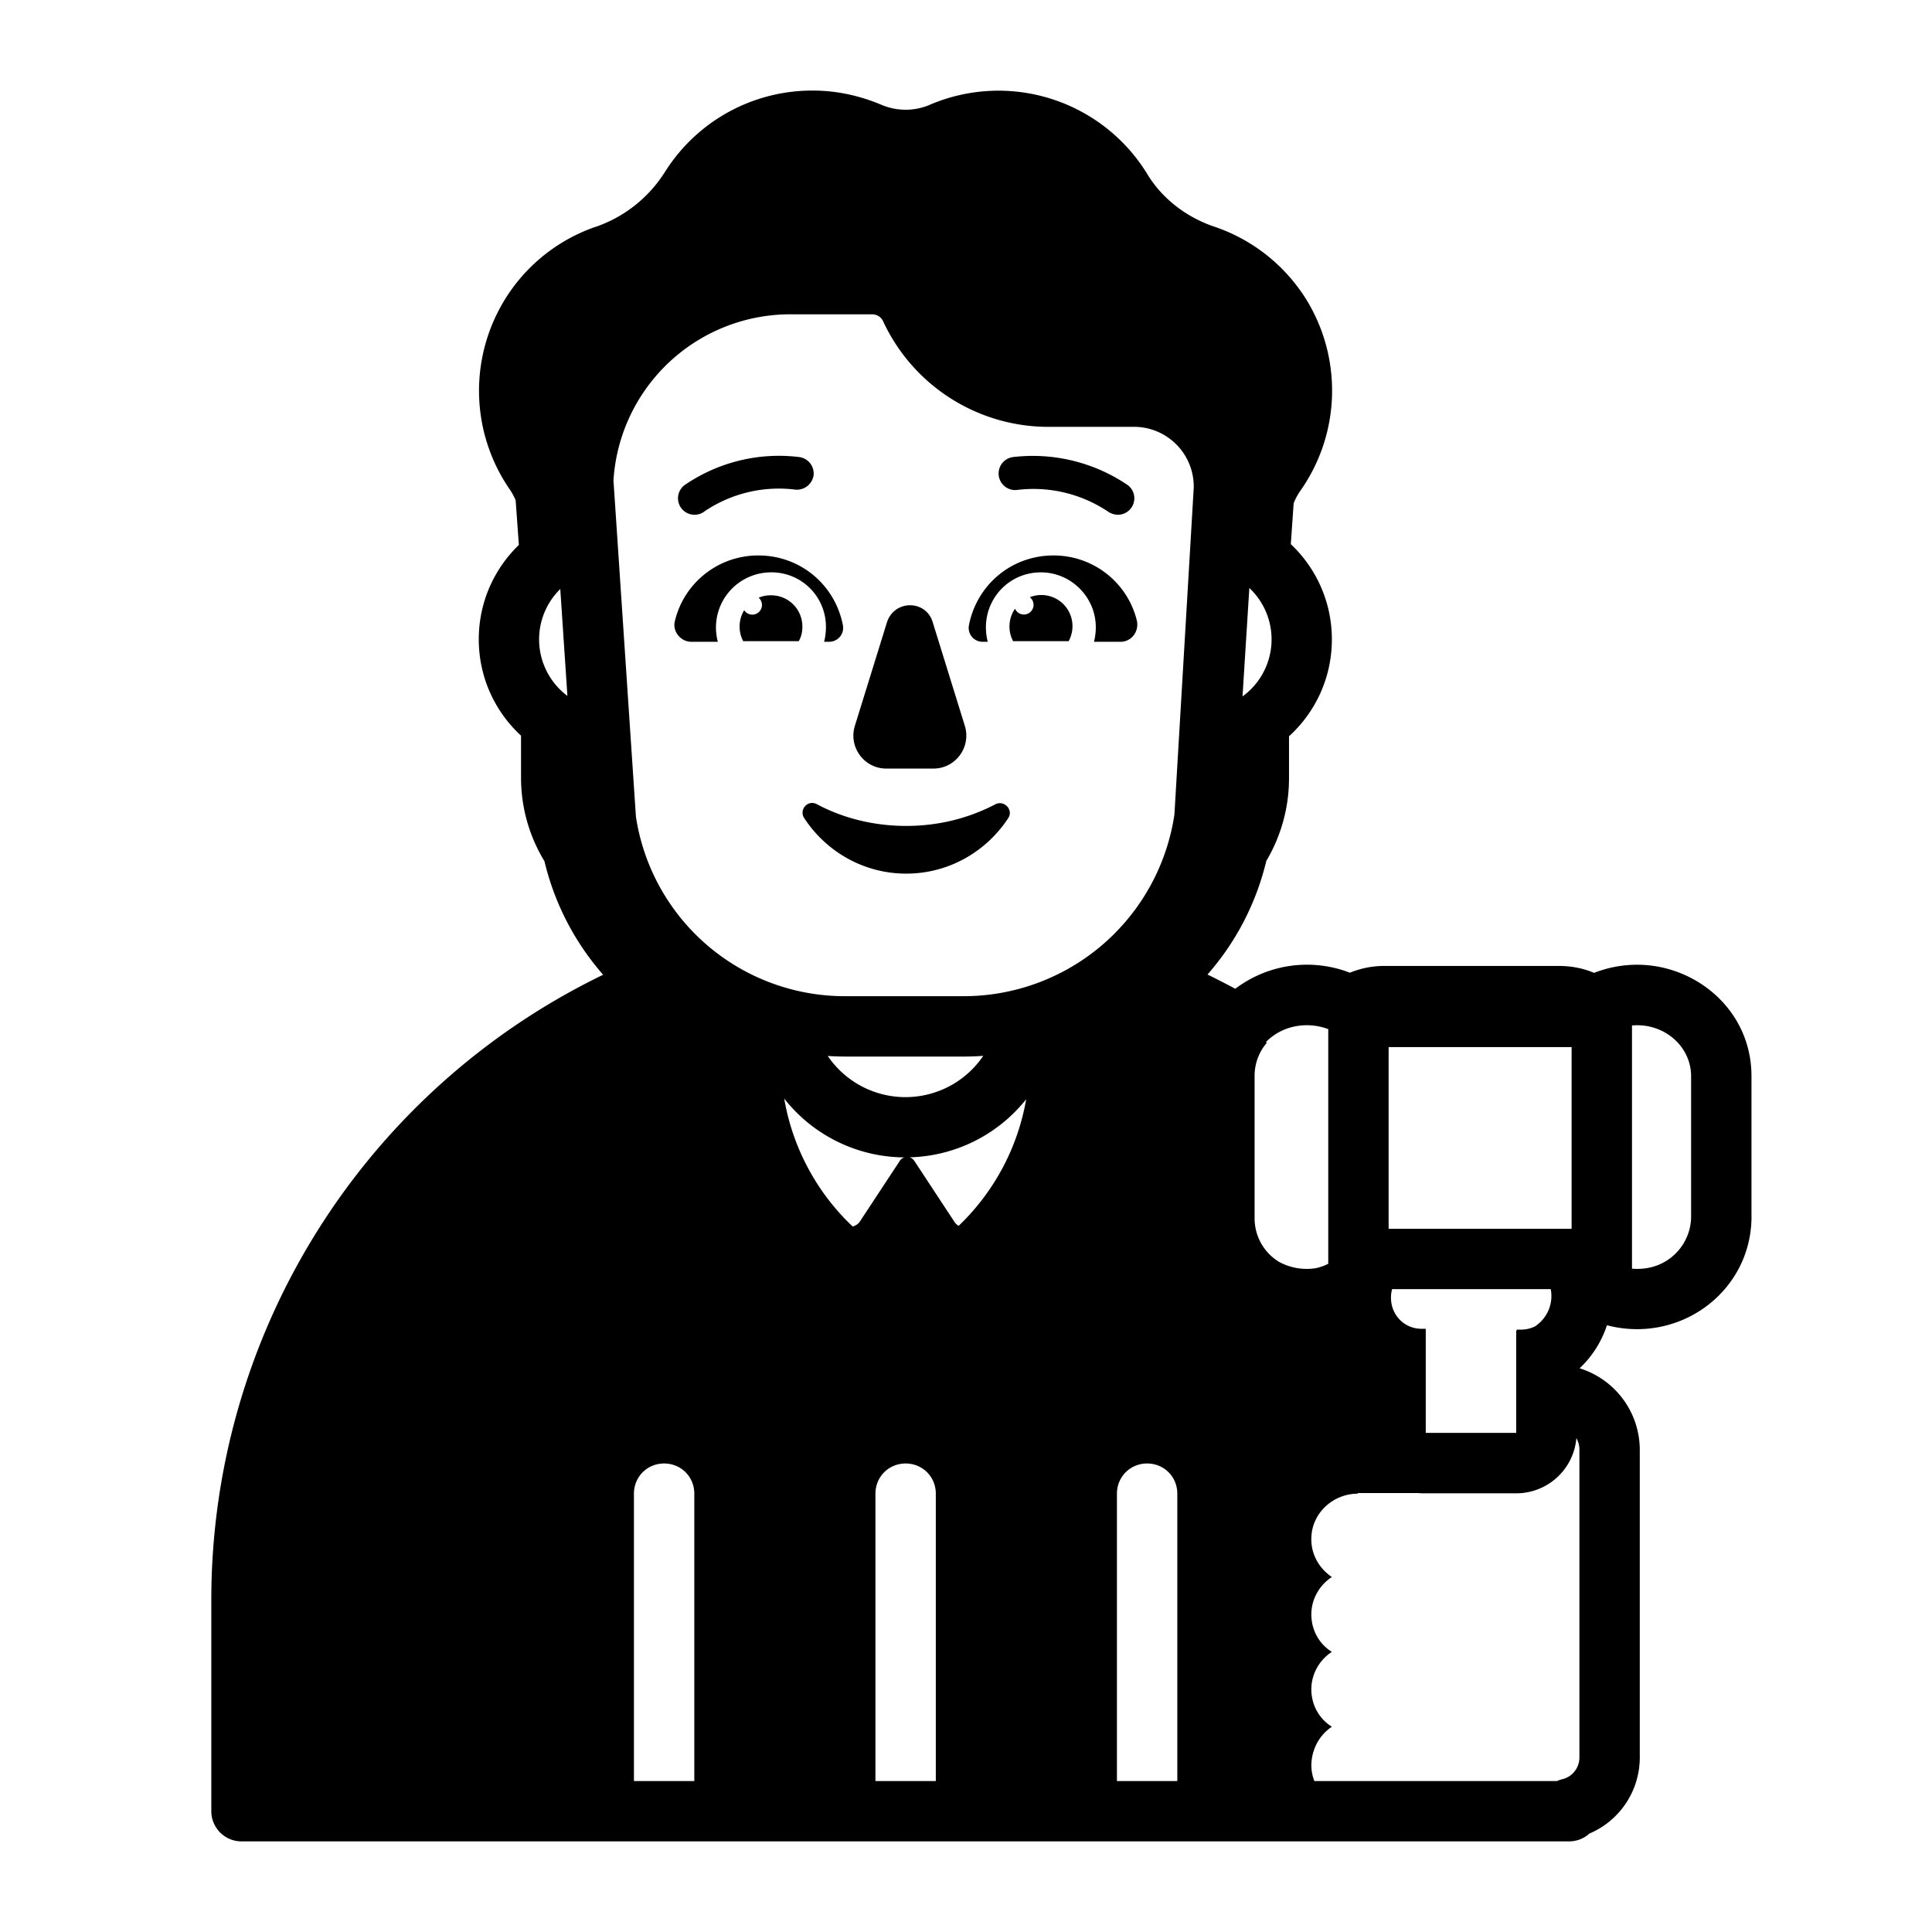 <svg xmlns="http://www.w3.org/2000/svg" width="1em" height="1em" viewBox="0 0 32 32"><g fill="currentColor"><path d="M11.505 8.526a.273.273 0 0 1-.169-.489a2.76 2.76 0 0 1 1.9-.467a.276.276 0 0 1 .24.3a.28.28 0 0 1-.3.24a2.2 2.2 0 0 0-1.5.355a.27.27 0 0 1-.171.061m7.009 0a.273.273 0 0 0 .168-.489a2.8 2.8 0 0 0-1.9-.467a.274.274 0 1 0 .065.545a2.22 2.22 0 0 1 1.5.355a.3.3 0 0 0 .167.056M12.56 9.2c-.67 0-1.23.46-1.38 1.08c-.05.17.09.35.27.35h.44a.913.913 0 0 1 .88-1.15a.9.9 0 0 1 .91.91q0 .12-.03.24h.08c.15 0 .26-.13.23-.28c-.13-.66-.7-1.15-1.4-1.15m4.89 0c.67 0 1.23.46 1.38 1.08c.04.18-.09.35-.27.35h-.44q.03-.12.03-.24c0-.5-.41-.91-.91-.91c-.51 0-.91.41-.91.91q0 .12.03.24h-.08a.23.23 0 0 1-.23-.28c.13-.66.7-1.15 1.4-1.15"/><path d="M13.29 10.38c0-.29-.23-.52-.52-.52a.5.5 0 0 0-.204.04a.16.16 0 1 1-.24.207a.52.52 0 0 0-.016.513h.92q.06-.105.06-.24m3.767-.488a.516.516 0 0 1 .643.728h-.92a.52.52 0 0 1 .032-.538a.16.16 0 1 0 .245-.19M14.16 12.02l.53-1.71c.12-.38.65-.38.76 0l.53 1.71c.11.35-.15.71-.52.71h-.78c-.37 0-.63-.36-.52-.71m.85 1.66c-.54 0-1.05-.13-1.48-.36c-.15-.08-.3.09-.21.23c.36.55.98.92 1.69.92s1.33-.37 1.69-.92c.09-.14-.07-.3-.21-.23c-.44.23-.94.36-1.48.36"/><path d="M11.017 2.843A2.88 2.88 0 0 1 13.46 1.5c.403 0 .777.086 1.121.228l.009.004c.262.114.558.114.82 0l.003-.002a2.89 2.89 0 0 1 3.594 1.16c.244.401.645.71 1.111.866l.006.002a2.88 2.88 0 0 1 1.56 1.282v.001a2.88 2.88 0 0 1-.144 3.085a1 1 0 0 0-.113.21l-.047.677c.418.395.68.955.68 1.577c0 .637-.274 1.209-.71 1.605v.695c0 .493-.135.964-.376 1.37A4.4 4.4 0 0 1 20 16.141q.232.114.46.236a1.97 1.97 0 0 1 1.898-.266c.177-.072.37-.112.57-.112h2.898q.312.002.577.115c.222-.087.463-.135.713-.135c.981 0 1.894.761 1.894 1.845v2.368c-.024 1.047-.892 1.823-1.894 1.823q-.256 0-.5-.065a1.7 1.7 0 0 1-.453.713c.579.18.997.717.997 1.356v5.09a1.37 1.37 0 0 1-.835 1.261a.5.5 0 0 1-.335.129H4a.5.5 0 0 1-.5-.5v-3.5a11.5 11.5 0 0 1 6.49-10.354a4.4 4.4 0 0 1-.972-1.88a2.66 2.66 0 0 1-.388-1.386v-.694c-.43-.396-.7-.964-.7-1.596c0-.614.255-1.168.664-1.563l-.053-.738a1 1 0 0 0-.097-.18a2.88 2.88 0 0 1-.175-2.984a2.86 2.86 0 0 1 1.598-1.368h.003a2.2 2.2 0 0 0 1.147-.914m14.42 19.118l.003-.002a.6.6 0 0 0 .245-.606h-2.627a.5.5 0 0 0-.019.142c0 .289.223.515.506.515h.07v1.724h1.498V22.04h.008v-.017h.07q.136-.001.246-.061m1.594-.949a1 1 0 0 0 .219-.005a.87.87 0 0 0 .76-.836v-2.346c0-.434-.341-.784-.777-.838a1 1 0 0 0-.202-.003zM22 20.932v-3.886a1 1 0 0 0-.528-.05a.93.93 0 0 0-.505.264l.017.01a.84.84 0 0 0-.204.55v2.356c0 .31.163.578.406.725a.96.96 0 0 0 .602.105a.8.8 0 0 0 .212-.074m1.487 3.798h-.997v.01c-.41 0-.76.32-.77.73c-.01.27.13.51.34.65c-.2.13-.34.36-.34.62s.13.49.34.62c-.2.13-.34.36-.34.62s.13.49.34.62c-.21.14-.34.38-.34.65q.004.133.05.25h4.017a.5.5 0 0 1 .088-.03a.37.37 0 0 0 .285-.36v-5.09a.4.4 0 0 0-.05-.201a1 1 0 0 1-.997.915h-1.531q-.048 0-.095-.004M10.5 29.5h1v-4.76c0-.28-.22-.5-.5-.5s-.5.22-.5.5zm4 0h1v-4.76c0-.28-.22-.5-.5-.5s-.5.22-.5.5zm4 0h1v-4.76c0-.28-.22-.5-.5-.5s-.5.22-.5.5zM9.28 9.756a1.168 1.168 0 0 0 .118 1.77zm4.79 10.508l.053.05a.2.2 0 0 0 .116-.077l.66-1.002a.14.14 0 0 1 .08-.065a2.55 2.55 0 0 1-1.99-.974a3.8 3.8 0 0 0 1.081 2.068m6.51-8.729a1.168 1.168 0 0 0 .113-1.796zm-3.582 6.67a2.55 2.55 0 0 1-1.933.964q.051.015.084.066l.659 1.002q.028.045.072.066l.04-.04a3.8 3.8 0 0 0 1.077-2.057m-1.046-.706H14.02q-.156 0-.31-.01a1.556 1.556 0 0 0 2.576-.002q-.165.012-.334.012m-5.791-9.543l.372 5.571A3.5 3.5 0 0 0 14.02 16.5h1.932a3.53 3.53 0 0 0 3.5-3.008l.32-5.413a.99.99 0 0 0-.958-1.009h-1.429a3.02 3.02 0 0 1-2.752-1.736a.2.2 0 0 0-.187-.128h-1.321a2.936 2.936 0 0 0-2.964 2.751M23 20.353h3.031v-3.01H23z"/></g></svg>